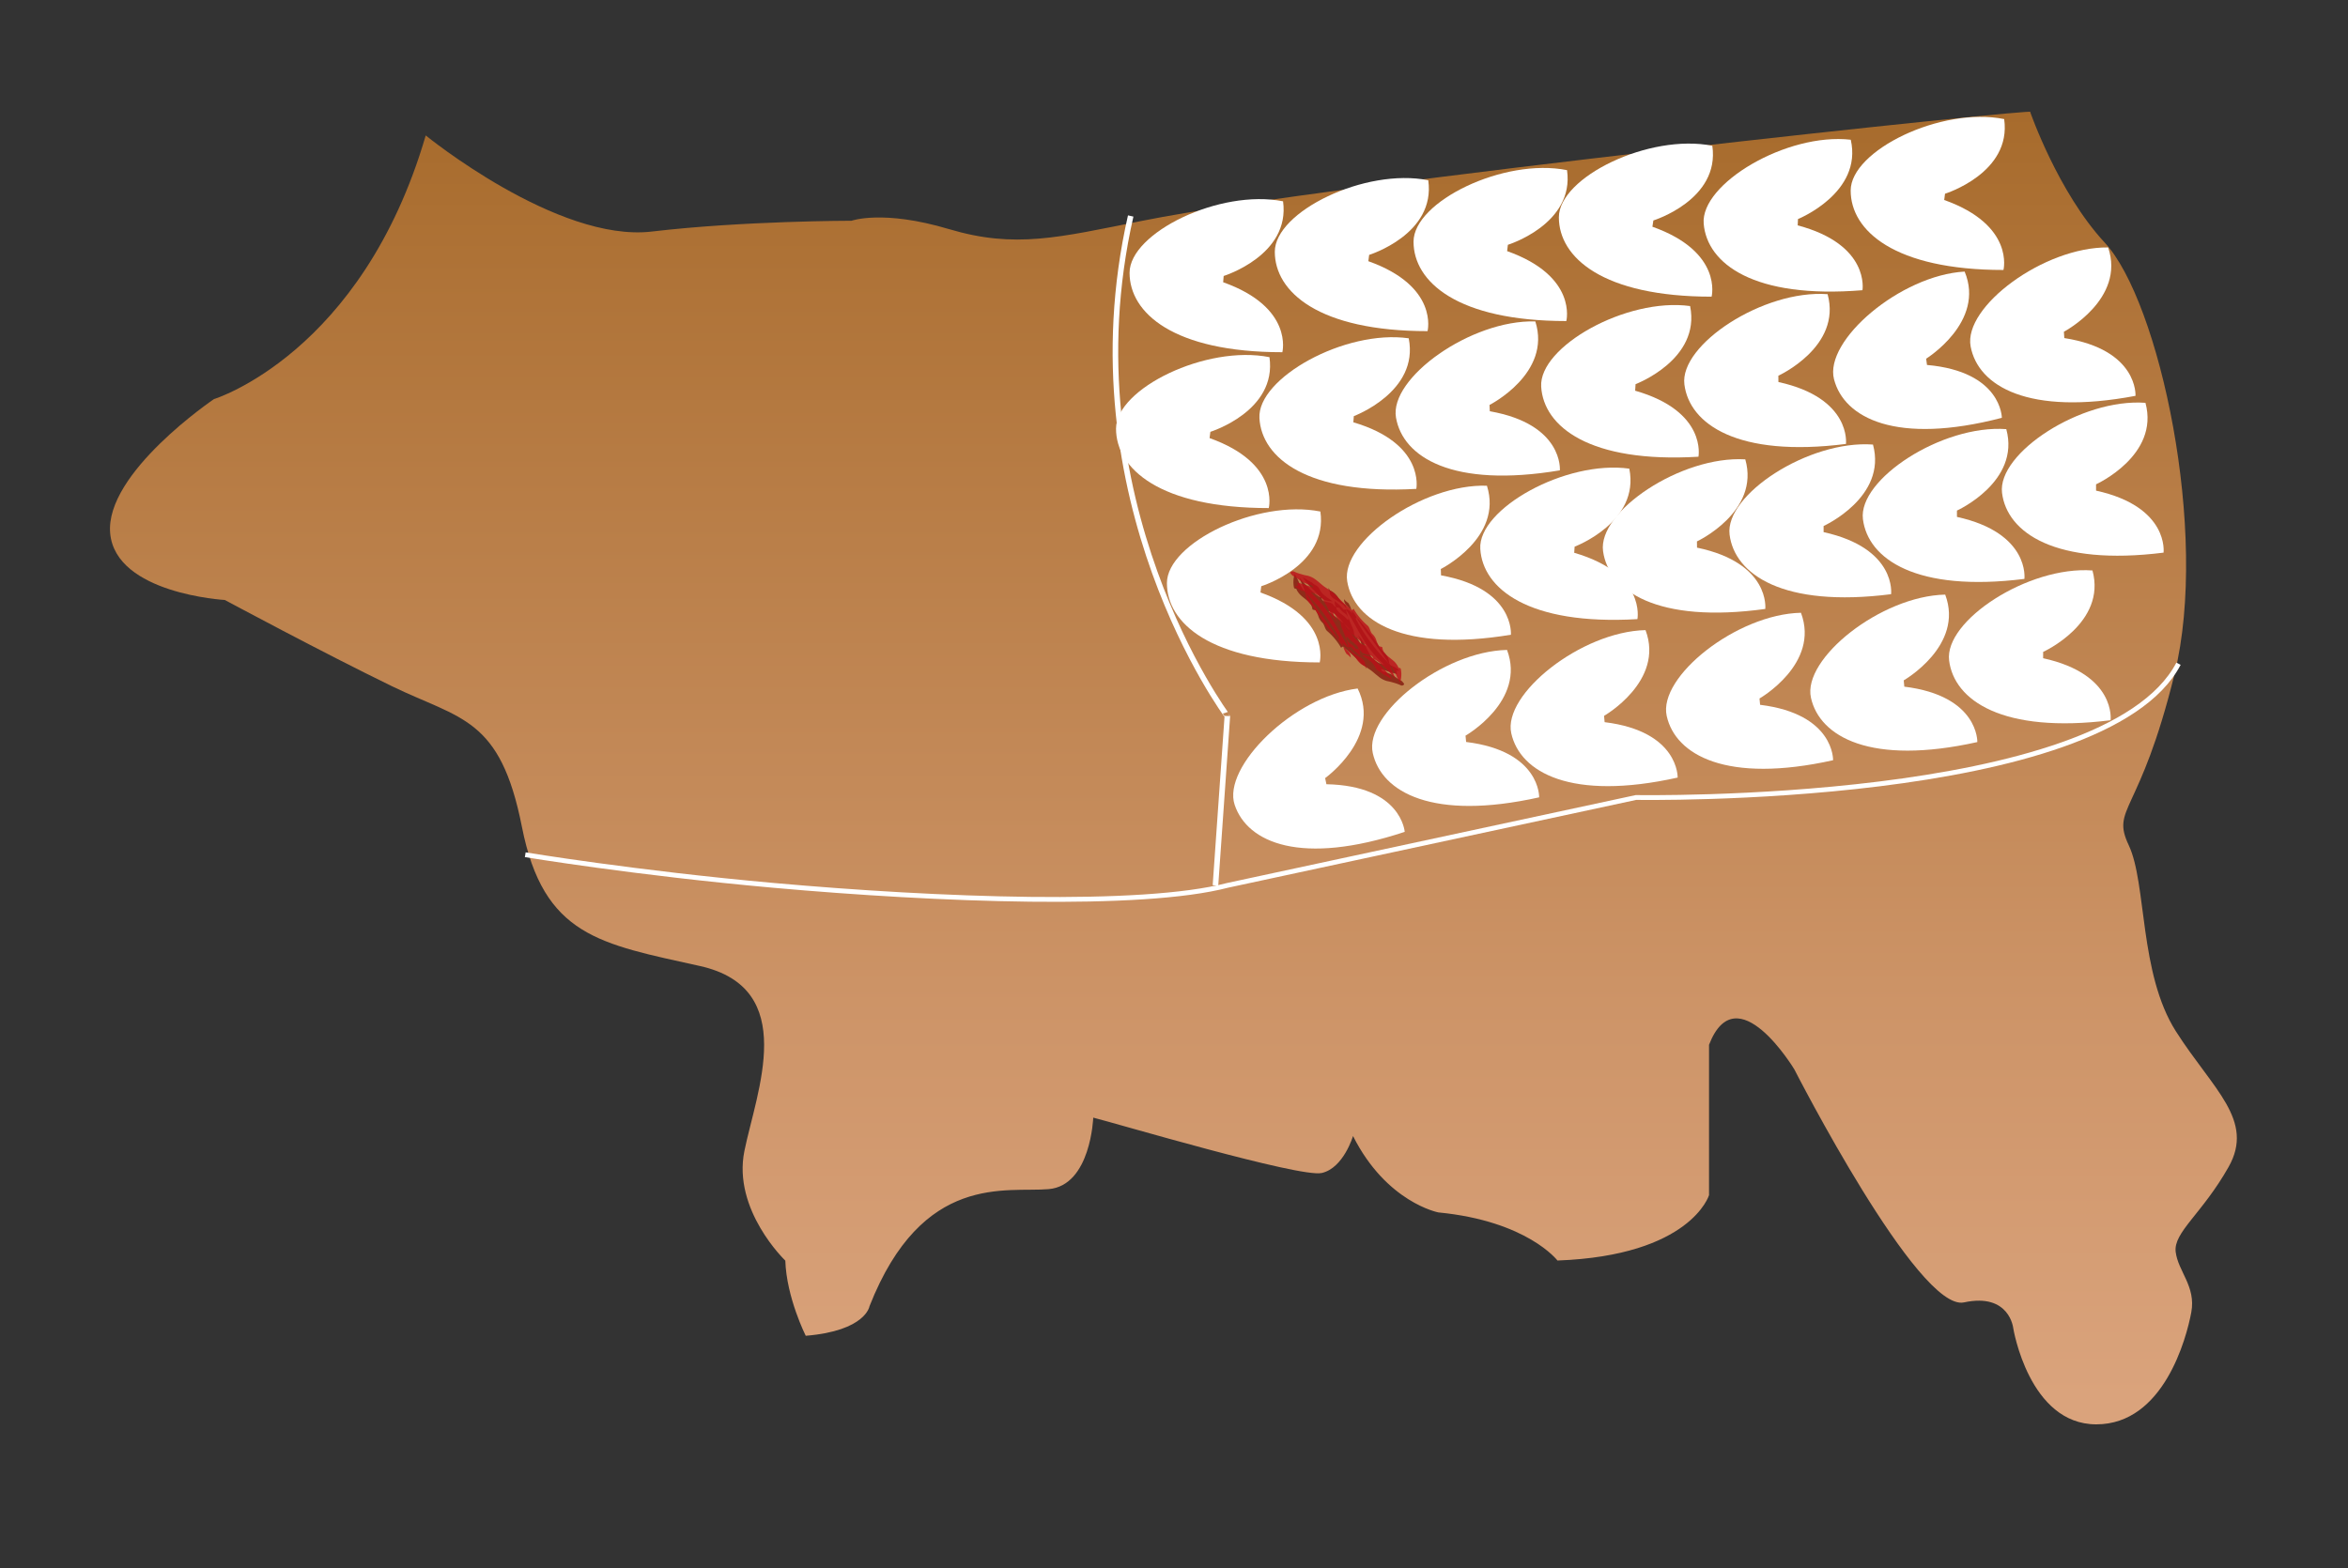 <svg id="Capa_2" data-name="Capa 2" xmlns="http://www.w3.org/2000/svg" xmlns:xlink="http://www.w3.org/1999/xlink" viewBox="0 0 497.76 332.53"><rect x="0" y="0" width="497.76" height="332.53" fill="#333333" stroke="none"/><defs><style>.cls-1{fill:url(#Degradado_sin_nombre_17);}.cls-2,.cls-3{fill:none;stroke:#fff;stroke-miterlimit:10;}.cls-2{stroke-width:1.18px;}.cls-3{stroke-width:1.02px;}.cls-4{fill:#fff;}.cls-5{opacity:0.8;}.cls-6{fill:#82160d;}.cls-7{fill:#bc0f18;}</style><linearGradient id="Degradado_sin_nombre_17" x1="248.77" y1="302.08" x2="248.77" y2="23.69" gradientUnits="userSpaceOnUse"><stop offset="0.02" stop-color="#daa37c"/><stop offset="0.3" stop-color="#ce9569"/><stop offset="0.89" stop-color="#ae7236"/><stop offset="1" stop-color="#a76b2c"/></linearGradient></defs><title>Mesa de trabajo 2 copia 5</title><path class="cls-1" d="M90.25,28.72s27.93,22.75,47.94,20.38c19.38-2.29,42.33-2.29,42.33-2.29s6.63-2.41,20.65,1.77,23.2,1.79,41.05-1.77C283.4,38.6,434.46,22.63,430.39,23.75c0,0,5.88,17,15.8,27.7,11.57,12.44,22.19,61.42,14.8,91.48s-13.52,28.23-9.7,36.33,2.17,27.18,10,39.46,16.76,18.82,11.15,28.75-11.72,13.85-11.21,18,4.33,7.31,3.31,12.8-5.86,23.77-20.14,23.77-17.6-20.37-17.6-20.37-.76-7.58-10.45-5.49-35.95-49.39-35.95-49.39-12.24-20.39-18.1-5.23v31.88s-3.83,12.81-32.13,13.86c0,0-6.37-8.37-25.24-10.2,0,0-11-2.09-18.1-16.2,0,0-2,6.79-6.63,7.84S236.1,238.06,231.76,237c0,0-.51,14.37-9.43,15.16s-26.77-3.66-38,24.83c0,0-.77,5.22-13.52,6.27,0,0-4.08-8.1-4.33-15.94,0,0-11.22-10.72-8.67-23.26s11.73-34.5-9.43-39.21-33.15-6.27-37.74-29.53-13-22.74-27.54-29.8-35.44-18.29-35.44-18.29-23.11-1.31-24.3-14.12,22-28.48,22-28.48S76.74,75,90.25,28.72Z"/><path class="cls-2" d="M257.67,187.75l2.52-35.9S226,106,239.7,45.8"/><path class="cls-3" d="M111.35,181.25s23.28,3.87,52.65,6.5c34.87,3.12,78,4.75,96.21,0l86.62-18.64s99.23,1.78,115-28.36"/><path class="cls-4" d="M319.66,51.91s14.17-4.38,12.54-15.83c-13.37-2.67-32.54,6.67-32.54,15.17s9.28,16.83,32.39,16.83c0,0,2.45-9.5-12.55-14.83Z"/><path class="cls-4" d="M290.25,54.05s14.16-4.38,12.53-15.83c-13.37-2.67-32.53,6.67-32.53,15.17s9.27,16.83,32.38,16.83c0,0,2.45-9.5-12.55-14.83Z"/><path class="cls-4" d="M259.41,58.52S273.58,54.14,272,42.69c-13.37-2.67-32.54,6.66-32.54,15.16s9.28,16.84,32.39,16.84c0,0,2.45-9.5-12.55-14.84Z"/><path class="cls-4" d="M256.59,91.57s14.16-4.38,12.53-15.83c-13.37-2.67-32.53,6.66-32.53,15.16s9.27,16.84,32.38,16.84c0,0,2.45-9.5-12.55-14.84Z"/><path class="cls-4" d="M267.38,124.31s14.17-4.38,12.53-15.84c-13.36-2.66-32.53,6.67-32.53,15.17s9.27,16.83,32.39,16.83c0,0,2.44-9.5-12.56-14.83Z"/><path class="cls-4" d="M280.92,165s12.06-8.64,6.89-19c-13.53,1.69-28.76,16.61-26.07,24.67s14.12,13,36.05,5.73c0,0-.69-9.79-16.6-10.1Z"/><path class="cls-4" d="M310.68,156s12.88-7.36,8.8-18.18c-13.63.3-30.31,13.58-28.46,21.88s12.71,14.41,35.27,9.38c0,0,.32-9.8-15.48-11.74Z"/><path class="cls-4" d="M340.05,151.8s12.87-7.36,8.79-18.18c-13.63.31-30.31,13.58-28.46,21.88s12.71,14.41,35.27,9.39c0,0,.32-9.81-15.48-11.75Z"/><path class="cls-4" d="M373,148.12s12.87-7.36,8.79-18.18c-13.63.3-30.31,13.58-28.46,21.88s12.71,14.41,35.27,9.39c0,0,.33-9.81-15.47-11.75Z"/><path class="cls-4" d="M403.58,144.27s12.87-7.36,8.79-18.18c-13.63.3-30.31,13.58-28.46,21.88s12.71,14.41,35.27,9.39c0,0,.33-9.81-15.48-11.75Z"/><path class="cls-4" d="M305.44,120.66S318.7,114,315.22,103c-13.62-.45-31,11.89-29.62,20.27s11.89,15.1,34.7,11.33c0,0,.86-9.78-14.81-12.59Z"/><path class="cls-4" d="M333.81,115.92s13.89-5.21,11.59-16.54c-13.5-1.88-32.09,8.55-31.59,17s10.24,16.26,33.31,14.91c0,0,1.89-9.63-13.4-14.07Z"/><path class="cls-4" d="M359.74,114.81s13.43-6.28,10.25-17.4c-13.61-.81-31.32,11.06-30.15,19.48s11.49,15.4,34.39,12.24c0,0,1.12-9.75-14.47-13Z"/><path class="cls-4" d="M386.59,111.54s13.51-6.11,10.47-17.27c-13.6-1-31.45,10.67-30.4,19.1S378,128.92,400.9,126c0,0,1.24-9.73-14.31-13.16Z"/><path class="cls-4" d="M414.86,108.27s13.51-6.11,10.46-17.27c-13.6-1-31.45,10.66-30.39,19.1s11.3,15.54,34.23,12.66c0,0,1.24-9.73-14.3-13.15Z"/><path class="cls-4" d="M444.35,102.7s13.51-6.12,10.47-17.28c-13.6-1-31.45,10.67-30.4,19.11s11.3,15.54,34.24,12.66c0,0,1.24-9.73-14.31-13.15Z"/><path class="cls-4" d="M433.13,138.24s13.51-6.11,10.46-17.27c-13.59-1-31.45,10.66-30.39,19.1s11.3,15.54,34.23,12.66c0,0,1.25-9.73-14.3-13.15Z"/><path class="cls-4" d="M287,88.24s13.9-5.16,11.64-16.5c-13.5-1.93-32.12,8.45-31.65,16.93s10.19,16.3,33.26,15c0,0,1.92-9.62-13.35-14.12Z"/><path class="cls-4" d="M346.73,81.46s13.87-5.22,11.56-16.56c-13.51-1.85-32.08,8.62-31.57,17.1S337,98.24,360.06,96.85c0,0,1.87-9.63-13.42-14Z"/><path class="cls-4" d="M377,79.67s13.5-6.14,10.44-17.29c-13.6-1-31.43,10.72-30.36,19.15s11.32,15.53,34.25,12.61c0,0,1.23-9.73-14.32-13.13Z"/><path class="cls-4" d="M408.33,76.06s12.62-7.8,8.16-18.47c-13.61.77-29.82,14.61-27.69,22.84s13.21,14,35.58,8.17c0,0,0-9.81-15.87-11.21Z"/><path class="cls-4" d="M437.53,70.35s13.11-6.93,9.38-17.88c-13.63-.14-30.73,12.59-29.15,21S430,88.23,452.71,83.94c0,0,.64-9.79-15.09-12.25Z"/><path class="cls-4" d="M315.77,85.87s13.23-6.69,9.71-17.71c-13.63-.39-31,12-29.54,20.4s12,15,34.74,11.18c0,0,.83-9.78-14.85-12.53Z"/><path class="cls-4" d="M350.5,46.75S364.66,42.37,363,30.91c-13.37-2.66-32.53,6.67-32.53,15.17s9.27,16.83,32.38,16.83c0,0,2.45-9.5-12.55-14.83Z"/><path class="cls-4" d="M381.16,46.45s13.75-5.54,11.19-16.82c-13.55-1.55-31.88,9.32-31.18,17.8s10.63,16,33.66,14.11c0,0,1.66-9.67-13.73-13.75Z"/><path class="cls-4" d="M412.33,41.08s14.17-4.38,12.54-15.83c-13.37-2.67-32.54,6.66-32.54,15.16s9.27,16.84,32.39,16.84c0,0,2.44-9.5-12.56-14.84Z"/><g class="cls-5"><path class="cls-6" d="M296.92,145.3a10,10,0,0,0-1.44-.52,12.63,12.63,0,0,0-1.41-.35,4.68,4.68,0,0,1-1.93-1.05c-.6-.44-1.14-1-1.78-1.42s-1.21-.83-1.82-1.23a29.82,29.82,0,0,0-3.45-3.27c-.11-.16-.39-.62-.77-.07a13.67,13.67,0,0,0-3-3.6c-.47-.44-.52-1.27-.95-1.73a3.11,3.11,0,0,1-.84-1.27,5,5,0,0,0-.65-1.37c-.17-.06-.63-.11-.66-.24a2.45,2.45,0,0,0-1-1.73c-.51-.46-1.14-.88-1.64-1.39a4.13,4.13,0,0,1-.8-1.23c-.29.07-.3-.06-.45-.16a5.68,5.68,0,0,1,.13-2.93,8.24,8.24,0,0,1,.93,1.82c.48.91,1,1.8,1.14,1.7s-1.08-2.47-1-2.74a24.79,24.79,0,0,0,2.08,2.33c.61.56,1.07,1,1.42,1.24.72.55,1,.63.91.51s-1.48-1.5-2.58-2.58c-.11-.43-.85-.82-1.15-1.64a18.43,18.43,0,0,0,1.93,1.16c.86.82,1.16.48,1.67,1.57a4.07,4.07,0,0,0,1.26,1.37c.52.43,1.11.78,1.43,1.06a8.22,8.22,0,0,1-1.4-.23c-.48-.15-.92-.39-1-.7.21,1.57,2,.61,2.71,1.86a.88.88,0,0,0,.42.24l.14.53a5.2,5.2,0,0,0,1.22,1.17,6.86,6.86,0,0,1,1.2,1.15c-.08-.05.11-.34.07-.44A2,2,0,0,0,285,130a3.29,3.29,0,0,1-1-1c-.06-.21-.62-.12-.75-.29-.3-.31-.26-.82-.33-1.25a8.49,8.49,0,0,1,1.87,1.77c.15.1.55,0,.77,0l-.71-.89a19.38,19.38,0,0,0-1.92-1.29c-.68-.44-1.15-1-1-1.64l-.15,0a.13.13,0,0,0,0-.08.7.7,0,0,1-.09-.66,3.37,3.37,0,0,0,.2.49,4.19,4.19,0,0,1,1.73,1.44,7.1,7.1,0,0,0,1.47,1.63c.31.15.24.91.58,1a4.4,4.4,0,0,1,1.87,2.25,40,40,0,0,0,7.35,9.65l.27.06L295,141l.19.27a2.59,2.59,0,0,1,1.35.87c.15.28-.36-.07-.58.13a2.05,2.05,0,0,0,.2.14l-.12.28c.11-.05.11.14.15.26a24.1,24.1,0,0,1-3.37-1.1c0,.42.34.49.48.6a2.68,2.68,0,0,1,1.11.34,3.94,3.94,0,0,1,1.38.76,10.06,10.06,0,0,0,1.37.86,4.86,4.86,0,0,1,.46.53C297.81,145.18,297.28,145.53,296.92,145.3Zm-10-11.7c.09.34.14.72.22,1.1l.2.26a.59.59,0,0,0,.33.24c.29.54.61,1.08.95,1.59a4.85,4.85,0,0,0-.78-2.11c1.32,1.17,1.88,3.19,3.07,4.87a12.61,12.61,0,0,0,1.36,1,5.26,5.26,0,0,0,1.13.35,22.62,22.62,0,0,1-4.69-5.82c-1.23-2.07-2.2-4.07-3.38-5.78a11.88,11.88,0,0,0,.69,2.14C286.29,132.16,286.62,132.83,286.92,133.6Zm-.67,0c-.4-.43-.8-.84-1.22-1.23-1-1.18-2-2.52-3.39-2.75,1.14.9,2.3,1.77,3.39,2.75-.89-1.08-.33-.22,1,1.1A.35.35,0,0,1,286.25,133.57Z"/><path class="cls-6" d="M293.18,138.88c.43.69.91,1.36,1.41,2.07a13.89,13.89,0,0,0-.33-1.44,3.84,3.84,0,0,0-.88-1.19,8.22,8.22,0,0,1-.89-1,39.25,39.25,0,0,0-4.41-5.86.59.59,0,0,0-.41-.35C289.24,133.63,291.06,135.9,293.18,138.88Z"/><path class="cls-6" d="M285.82,127.86a3.52,3.52,0,0,1-.9-.81,2,2,0,0,0,.42,1.23c.4.39.81.76,1.17,1.17A4.88,4.88,0,0,0,285.82,127.86Z"/><path class="cls-6" d="M287.67,131.06a2,2,0,0,1-.18-.32,5.94,5.94,0,0,0-1-1.29c.19.61.36,1.25.6,1.88A.64.64,0,0,1,287.67,131.06Z"/></g><g class="cls-5"><path class="cls-7" d="M274.35,121.21a7.82,7.82,0,0,0,1.44.52,9.37,9.37,0,0,0,1.41.35,4.92,4.92,0,0,1,1.93,1c.6.45,1.14,1,1.78,1.43s1.2.83,1.82,1.23a30.7,30.7,0,0,0,3.45,3.27c.11.15.39.62.77.07a13.48,13.48,0,0,0,3,3.6c.47.44.52,1.27.95,1.73a3,3,0,0,1,.84,1.27,4.69,4.69,0,0,0,.65,1.37c.16.06.63.11.66.23a2.48,2.48,0,0,0,1,1.74c.52.46,1.15.88,1.65,1.38a4.17,4.17,0,0,1,.8,1.24c.29-.07.3.06.45.15a5.72,5.72,0,0,1-.14,2.94,8.77,8.77,0,0,1-.92-1.82c-.49-.92-1-1.8-1.14-1.7s1.08,2.46,1,2.74a22.47,22.47,0,0,0-2.08-2.33c-.61-.56-1.08-1-1.42-1.24-.72-.55-1-.64-.91-.51s1.48,1.5,2.58,2.58c.11.43.85.81,1.15,1.64a19.92,19.92,0,0,0-1.93-1.17c-.86-.81-1.16-.47-1.67-1.57a4.06,4.06,0,0,0-1.26-1.36c-.52-.44-1.11-.78-1.43-1.06a8,8,0,0,1,1.39.23c.49.15.93.39,1,.7-.21-1.57-2-.61-2.71-1.86a1.11,1.11,0,0,0-.42-.25c0-.16-.09-.32-.14-.52a5.4,5.4,0,0,0-1.22-1.17,6.86,6.86,0,0,1-1.2-1.15c.08,0-.11.34-.07.44a2,2,0,0,0,.83,1.13,3.29,3.29,0,0,1,1.05,1c.05.21.62.11.75.28.3.32.26.83.33,1.26a8.73,8.73,0,0,1-1.87-1.77c-.15-.1-.55,0-.77,0l.71.89a20,20,0,0,0,1.92,1.29c.68.44,1.15,1,1,1.63l.15,0a.16.16,0,0,0,0,.09.69.69,0,0,1,.09.66,3,3,0,0,0-.2-.49,4.19,4.19,0,0,1-1.73-1.44,6.9,6.9,0,0,0-1.47-1.63c-.31-.15-.25-.91-.58-1.05a4.34,4.34,0,0,1-1.87-2.24,40,40,0,0,0-7.35-9.65l-.27-.06.05.23-.19-.27a2.65,2.65,0,0,1-1.36-.87c-.14-.28.37.07.59-.13a2.05,2.05,0,0,0-.2-.14l.12-.28c-.11,0-.12-.14-.15-.26a23.56,23.56,0,0,1,3.36,1.1c0-.42-.33-.49-.47-.61a2.41,2.41,0,0,1-1.11-.34,3.91,3.91,0,0,1-1.38-.75,9.16,9.16,0,0,0-1.37-.86,4.86,4.86,0,0,1-.46-.53C273.46,121.34,274,121,274.35,121.21Zm10,11.71c-.09-.34-.13-.73-.22-1.1l-.19-.26a.54.54,0,0,0-.33-.24c-.29-.54-.61-1.08-1-1.59a4.77,4.77,0,0,0,.78,2.1c-1.33-1.17-1.88-3.18-3.07-4.86a11.53,11.53,0,0,0-1.37-1,5,5,0,0,0-1.12-.35,22.62,22.62,0,0,1,4.69,5.82c1.23,2.07,2.2,4.07,3.38,5.78a11.91,11.91,0,0,0-.7-2.14C285,134.36,284.65,133.68,284.34,132.92Zm.67,0c.41.43.81.84,1.22,1.23,1,1.18,2,2.52,3.4,2.74-1.14-.9-2.3-1.77-3.4-2.74.9,1.08.34.22-1-1.1C285.17,133.08,285.1,133,285,133Z"/><path class="cls-7" d="M278.09,127.64c-.43-.69-.91-1.36-1.41-2.07A14.51,14.51,0,0,0,277,127a4,4,0,0,0,.87,1.19,7,7,0,0,1,.9,1.05,39.25,39.25,0,0,0,4.41,5.86.59.59,0,0,0,.41.35C282,132.89,280.21,130.62,278.09,127.64Z"/><path class="cls-7" d="M285.45,138.66a3.52,3.52,0,0,1,.9.81,2,2,0,0,0-.42-1.23c-.4-.39-.81-.76-1.17-1.17A5,5,0,0,0,285.45,138.66Z"/><path class="cls-7" d="M283.6,135.46a1.92,1.92,0,0,1,.18.31,5.76,5.76,0,0,0,1,1.3c-.19-.61-.37-1.25-.6-1.88A.64.64,0,0,1,283.6,135.46Z"/></g></svg>